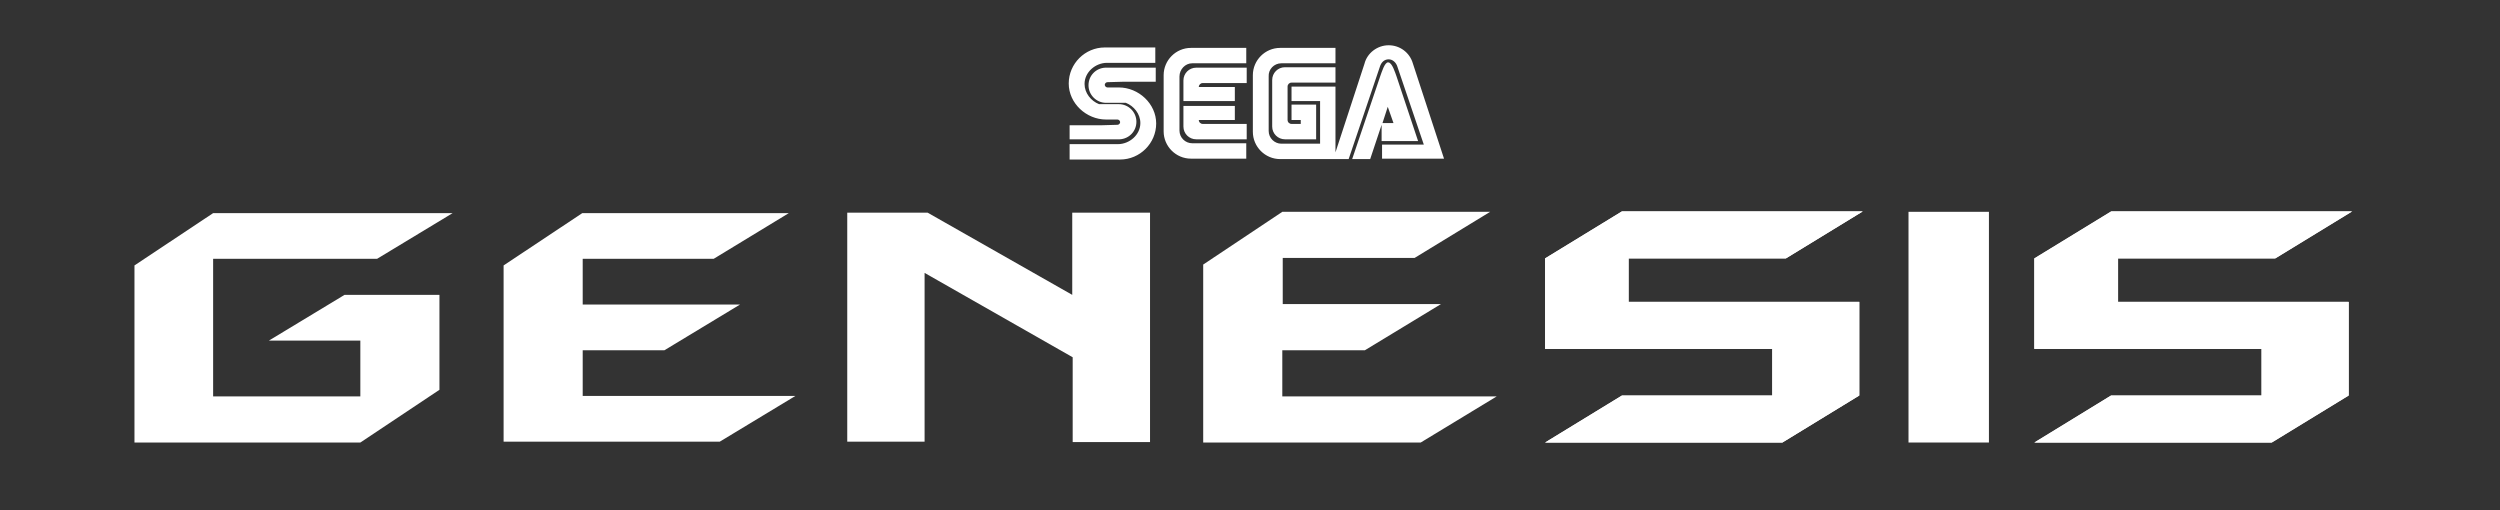 <?xml version="1.0" encoding="UTF-8" standalone="no"?><!-- Generator: Gravit.io --><svg xmlns="http://www.w3.org/2000/svg" xmlns:xlink="http://www.w3.org/1999/xlink" style="isolation:isolate" viewBox="0 0 568.9 116.1" width="568.9pt" height="116.1pt"><rect x="0" y="0" width="568.9" height="116.1" fill="#333333" stroke="none"/><defs><clipPath id="_clipPath_7a22oAwremVGHHVMgh5CsugDgPv958O3"><rect width="568.9" height="116.1"/></clipPath></defs><g clip-path="url(#_clipPath_7a22oAwremVGHHVMgh5CsugDgPv958O3)"><path d=" M 310.5 14.5 L 303.4 36.2 L 306.9 36.2 L 314 15.2 C 314.3 14.2 315 13.5 316 13.5 C 316.9 13.5 317.7 14.2 318 15.2 L 324 32.9 L 314.5 32.9 L 314.5 36.1 L 328.6 36.1 L 321.5 14.4 C 320.8 12 318.6 10.3 316 10.3 C 313.4 10.3 311.1 12.1 310.5 14.5 Z  M 314.6 28 L 315.8 24.3 L 317.1 28 L 314.6 28 L 314.6 28 Z  M 314.1 17.3 L 307.7 36.2 L 311.8 36.2 L 314.4 28.4 L 314.4 32.1 L 322.7 32.1 L 317.8 17.4 C 317.5 16.6 316.8 14.2 315.9 14.2 C 315.1 14.1 314.4 16.5 314.1 17.3 L 314.1 17.3 L 314.1 17.3 Z  M 291.6 14.4 L 303.9 14.4 L 303.9 10.9 L 291.3 10.9 C 287.9 10.9 285.1 13.7 285.1 17.1 L 285.1 30 C 285.1 33.4 287.9 36.2 291.3 36.2 L 303.9 36.2 L 303.9 19.7 L 293.9 19.7 L 293.9 23 L 300.4 23 L 300.4 32.7 L 291.6 32.7 C 290 32.7 288.7 31.4 288.7 29.8 L 288.7 17.4 C 288.6 15.8 289.9 14.4 291.6 14.4 Z  M 293.9 23.8 L 293.9 27.3 L 296 27.3 L 296 28.2 L 293.9 28.2 C 293.4 28.2 293 27.8 293 27.3 L 293 19.7 C 293 19.2 293.4 18.8 293.9 18.8 L 303.9 18.8 L 303.9 15.3 L 292.4 15.3 C 290.8 15.3 289.5 16.6 289.5 18.2 L 289.5 28.8 C 289.5 30.4 290.8 31.7 292.4 31.7 L 299.5 31.7 L 299.5 23.8 L 293.9 23.8 L 293.9 23.8 Z  M 271.3 14.4 L 283.6 14.4 L 283.6 10.9 L 271 10.9 C 267.6 10.9 264.8 13.7 264.8 17.1 L 264.8 29.9 C 264.8 33.3 267.6 36.1 271 36.1 L 283.6 36.1 L 283.6 32.6 L 271.3 32.6 C 269.7 32.6 268.4 31.3 268.4 29.7 L 268.4 17.4 C 268.4 15.8 269.7 14.4 271.3 14.4 Z  M 281 23 L 281 19.8 L 272.8 19.8 C 272.8 19.3 273.2 18.9 273.7 18.9 L 283.7 18.9 L 283.7 15.4 L 272.2 15.4 C 270.6 15.4 269.3 16.7 269.3 18.3 L 269.3 23 L 281 23 L 281 23 Z  M 281 24.1 L 281 27.3 L 272.8 27.3 C 272.8 27.8 273.2 28.2 273.7 28.2 L 283.7 28.2 L 283.7 31.7 L 272.2 31.7 C 270.6 31.7 269.3 30.4 269.3 28.8 L 269.3 24.1 L 281 24.1 L 281 24.1 Z  M 250.8 28.5 L 243.4 28.5 L 243.4 31.7 L 254.7 31.7 L 254.8 31.7 C 256.9 31.6 258.6 29.9 258.6 27.7 C 258.6 25.5 256.8 23.7 254.6 23.7 L 250.1 23.7 C 248.3 23 246.8 21.2 246.8 19.1 C 246.8 16.4 249.3 14.3 251.9 14.3 L 262.9 14.3 L 262.9 10.8 L 251.4 10.8 C 246.9 10.8 243.2 14.5 243.2 19 C 243.2 23.5 247.2 27.2 251.7 27.2 L 251.7 27.2 L 251.7 27.2 L 254.3 27.2 C 254.6 27.2 254.9 27.5 254.9 27.8 C 254.9 28.1 254.6 28.4 254.3 28.4 L 250.8 28.5 L 250.8 28.5 L 250.8 28.5 Z  M 255.6 18.6 L 263 18.6 L 263 15.4 L 251.7 15.4 L 251.5 15.4 C 249.4 15.5 247.7 17.2 247.7 19.4 C 247.7 21.6 249.5 23.4 251.7 23.4 L 256.2 23.4 C 258 24.1 259.5 25.9 259.5 28 C 259.5 30.7 257 32.8 254.4 32.8 L 243.4 32.8 L 243.4 36.3 L 254.9 36.3 C 259.4 36.3 263.1 32.6 263.1 28.1 C 263.1 23.6 259.1 19.9 254.6 19.9 L 254.6 19.9 L 254.6 19.9 L 252 19.9 C 251.7 19.9 251.4 19.6 251.4 19.3 C 251.4 19 251.7 18.7 252 18.7 L 255.6 18.6 L 255.6 18.6 Z " fill="rgb(255,255,255)"/><path d=" M 261.7 48.4 L 261.7 100.6 L 244.1 100.6 L 244.1 81.3 L 210.4 62.1 L 210.4 100.5 L 192.8 100.5 L 192.8 48.4 L 211.1 48.4 L 244 67.1 L 244 48.4 L 261.7 48.4 L 261.7 48.4 Z " fill="rgb(255,255,255)"/><path d=" M 434.3 48.2 L 452.6 48.2 L 452.6 100.7 L 434.3 100.7 L 434.3 48.2 L 434.3 48.2 Z " fill="rgb(255,255,255)"/><path d=" M 321.9 58.7 L 291.9 58.7 L 291.9 69.2 L 327.9 69.2 L 310.6 79.7 L 291.8 79.7 L 291.8 90.2 L 340.6 90.2 L 323.3 100.7 L 273.8 100.7 L 273.8 60.2 L 291.8 48.2 L 339.1 48.2 L 321.9 58.7 L 321.9 58.7 Z " fill="rgb(255,255,255)"/><path d=" M 162.4 58.9 L 132.6 58.9 L 132.6 69.3 L 168.4 69.3 L 151.2 79.7 L 132.6 79.7 L 132.6 90.1 L 181 90.1 L 163.8 100.5 L 114.6 100.5 L 114.6 60.4 L 132.5 48.5 L 179.5 48.5 L 162.4 58.9 L 162.4 58.9 Z " fill="rgb(255,255,255)"/><path d=" M 30.6 60.4 L 48.5 48.5 L 103 48.5 L 85.8 58.9 L 48.5 58.9 L 48.5 90.2 L 82 90.2 L 82 77.5 L 61.2 77.5 L 78.4 67.1 L 100 67.1 L 100 88.7 L 82 100.7 L 30.6 100.7 L 30.6 60.4 L 30.6 60.4 Z " fill="rgb(255,255,255)"/><g><path d=" M 423.1 90 L 405.6 100.7 L 351.6 100.7 L 369.1 90 L 403.3 90 L 403.3 79.4 L 351.6 79.4 L 351.6 58.8 L 369.1 48.1 L 423.9 48.1 L 406.4 58.8 L 370.6 58.8 L 370.6 68.7 L 423.1 68.7 L 423.1 90 L 423.1 90 Z " fill="rgb(255,255,255)"/><path d=" M 403.3 90 L 403.3 79.4 L 351.6 79.4 L 351.6 58.8 L 369.1 48.1 L 423.9 48.1 L 406.4 58.8 L 370.6 58.8 L 370.6 68.7 L 423.1 68.7 L 423.1 90 L 405.6 100.7 L 351.6 100.7 L 369.1 90 L 403.3 90 L 403.3 90 Z " fill="rgb(255,255,255)"/></g><g><path d=" M 534.4 90 L 516.9 100.7 L 462.9 100.7 L 480.4 90 L 514.6 90 L 514.6 79.4 L 462.9 79.4 L 462.9 58.8 L 480.4 48.1 L 535.2 48.1 L 517.7 58.8 L 481.9 58.8 L 481.9 68.7 L 534.4 68.7 L 534.4 90 L 534.4 90 Z " fill="rgb(255,255,255)"/><path d=" M 514.7 90 L 514.7 79.4 L 463 79.4 L 463 58.8 L 480.5 48.1 L 535.3 48.1 L 517.8 58.8 L 482 58.8 L 482 68.7 L 534.5 68.7 L 534.5 90 L 517 100.7 L 463 100.7 L 480.4 90 L 514.7 90 L 514.7 90 Z " fill="rgb(255,255,255)"/></g></g></svg>